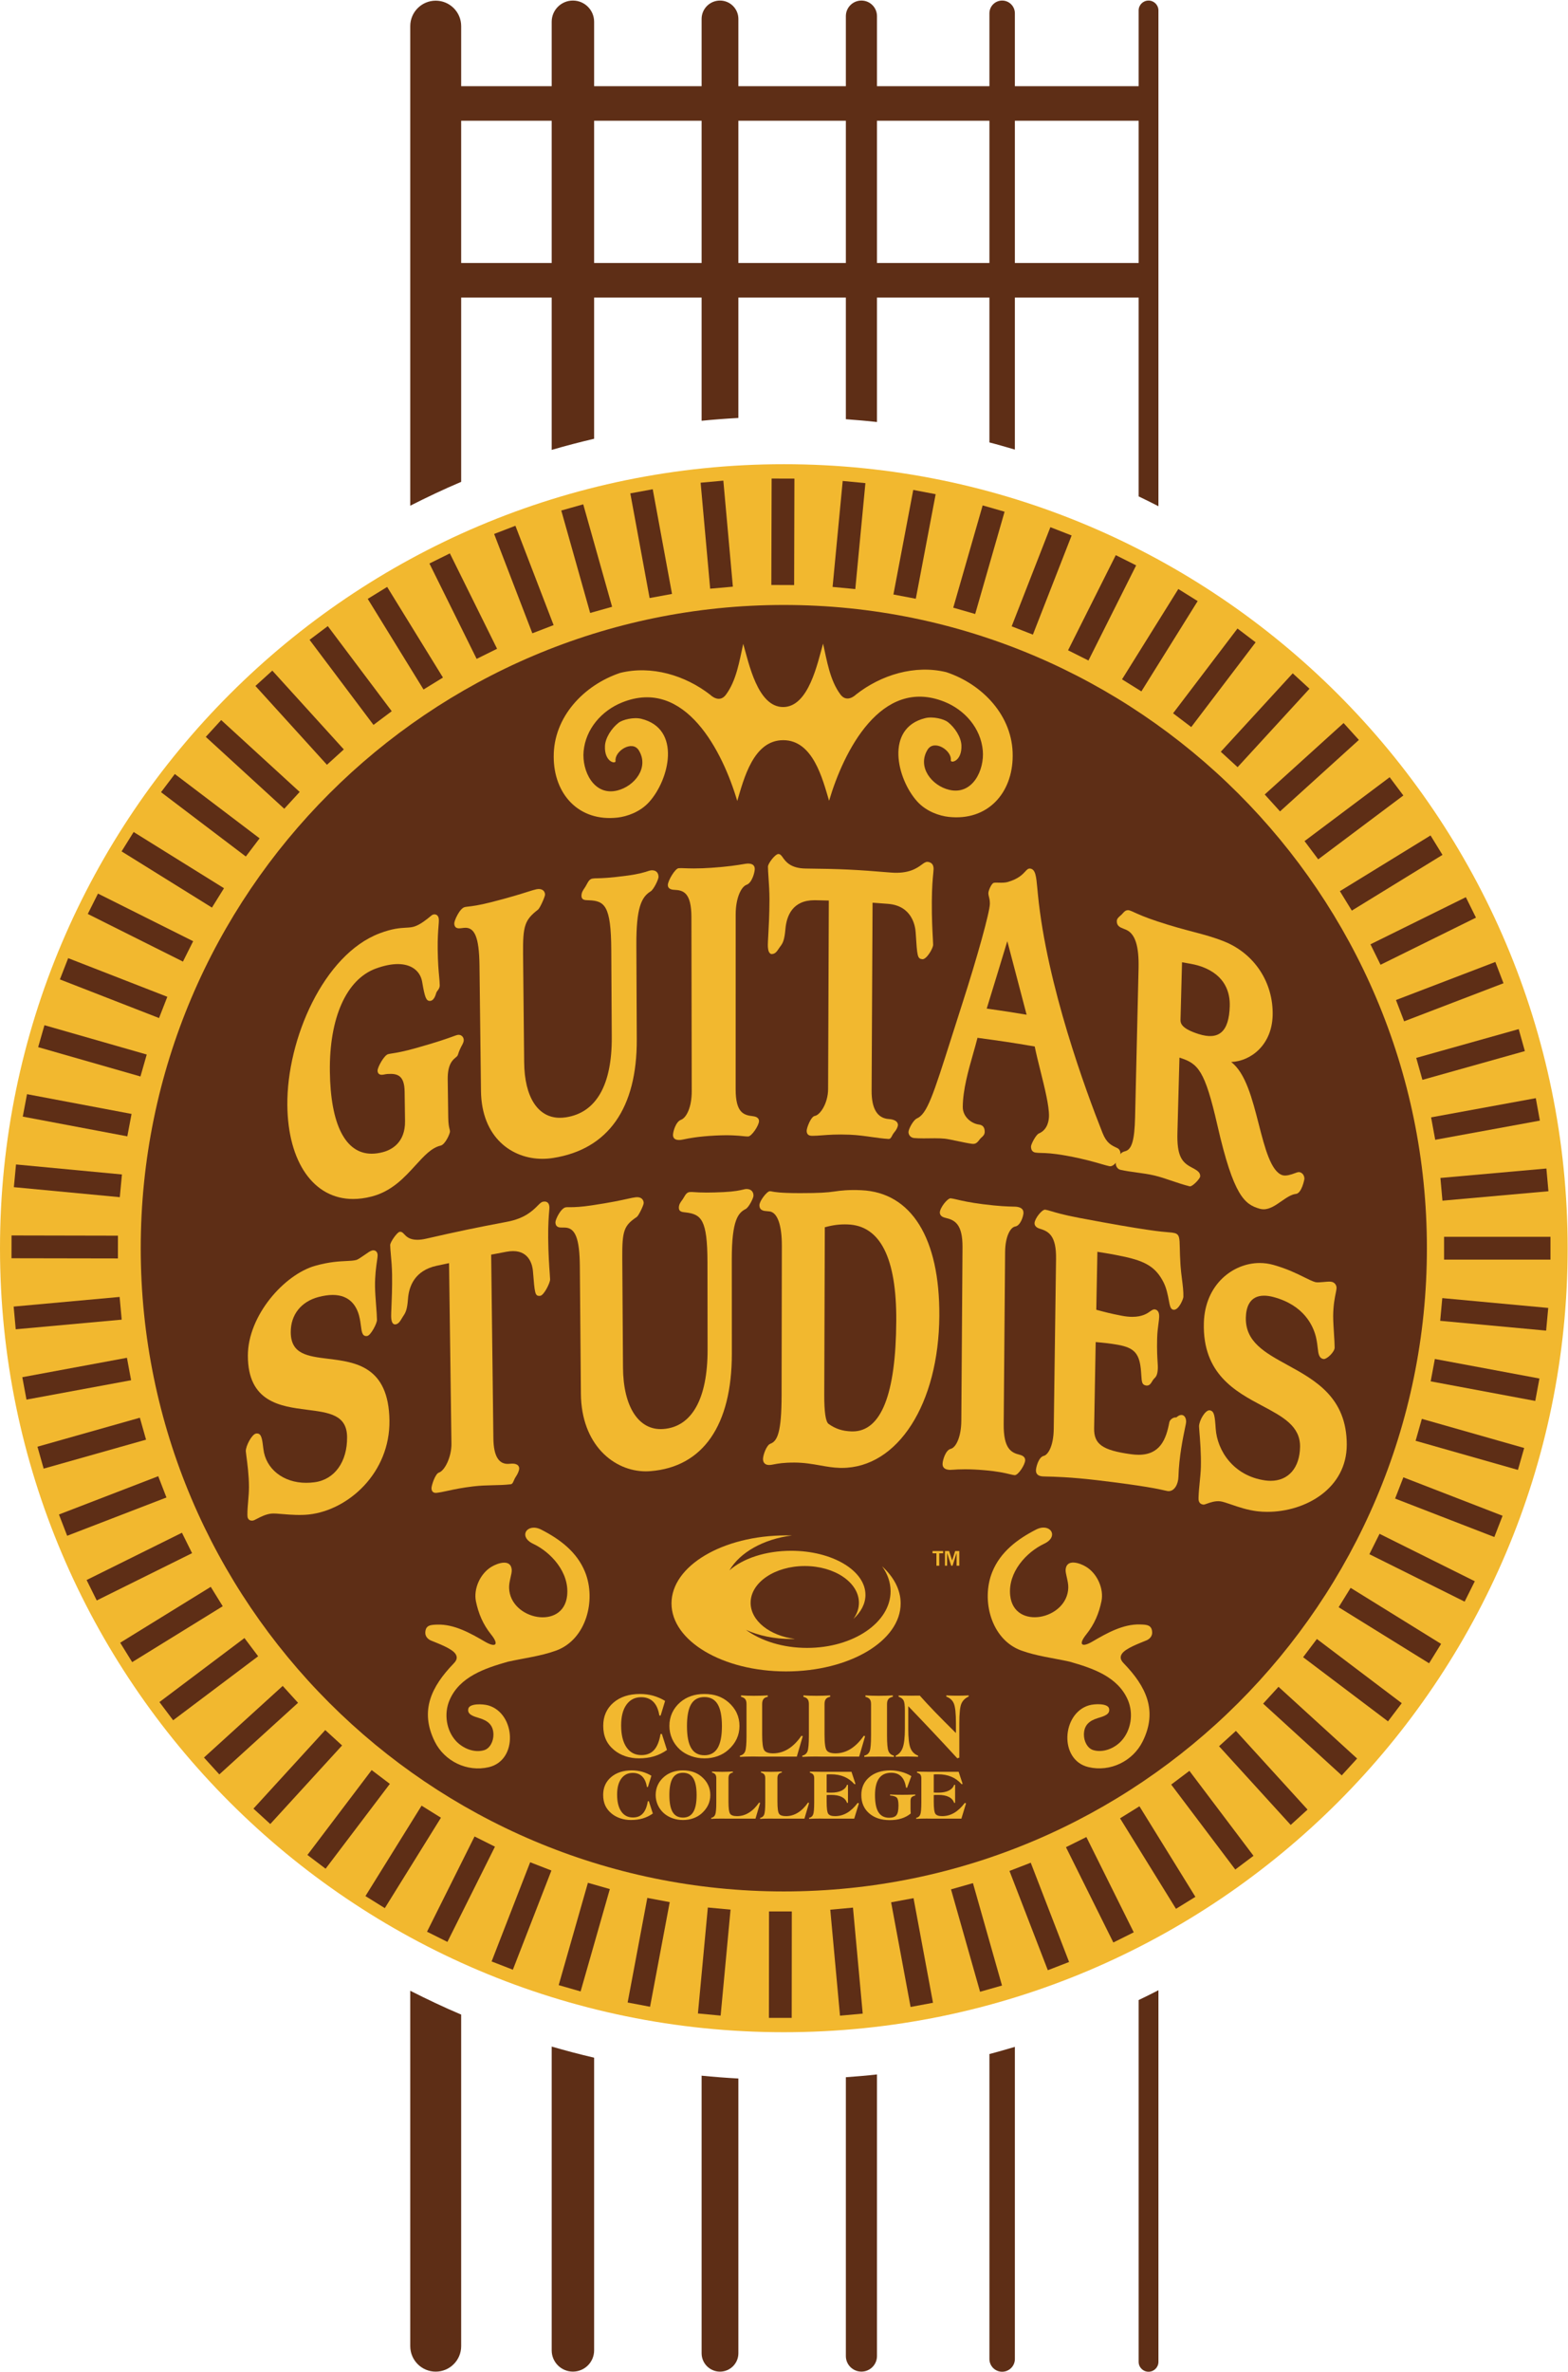 <?xml version="1.0" encoding="UTF-8" standalone="no"?>
<svg
   xmlns:dc="http://purl.org/dc/elements/1.1/"
   xmlns:cc="http://creativecommons.org/ns#"
   xmlns:rdf="http://www.w3.org/1999/02/22-rdf-syntax-ns#"
   xmlns:svg="http://www.w3.org/2000/svg"
   xmlns="http://www.w3.org/2000/svg"
   viewBox="0 0 233.8 353.56"
   height="353.56"
   width="233.8"
   xml:space="preserve"
   id="svg2"
   version="1.1"><defs
     id="defs6" /><g
     transform="matrix(1.333,0,0,-1.333,0,353.56)"
     id="g10"><g
       transform="scale(0.1)"
       id="g12"><path
         id="path14"
         style="fill:#f2b82f;fill-opacity:1;fill-rule:nonzero;stroke:none"
         d="M 876.773,2133.23 C 393.32,2133.23 0,1739.91 0,1256.47 0,773.012 393.32,379.68 876.773,379.68 c 483.477,0 876.777,393.332 876.777,876.79 0,483.44 -393.3,876.76 -876.777,876.76" /><path
         id="path16"
         style="fill:#5e2e16;fill-opacity:1;fill-rule:nonzero;stroke:none"
         d="m 876.773,1975.82 c -396.652,0 -719.355,-322.7 -719.355,-719.35 0,-396.669 322.703,-719.349 719.355,-719.349 396.647,0 719.337,322.68 719.337,719.349 0,396.65 -322.69,719.35 -719.337,719.35" /><path
         id="path18"
         style="fill:#5e2e16;fill-opacity:1;fill-rule:nonzero;stroke:none"
         d="m 1615.31,1243.7 h 119.02 v 25.512 h -119.02 z" /><path
         id="path20"
         style="fill:#5e2e16;fill-opacity:1;fill-rule:nonzero;stroke:none"
         d="m 1729.48,1164.3 -118.51,10.97 2.35,25.39 118.51,-10.98 -2.35,-25.38" /><path
         id="path22"
         style="fill:#5e2e16;fill-opacity:1;fill-rule:nonzero;stroke:none"
         d="m 1717.31,1085.67 -116.97,21.89 4.67,25.04 116.98,-21.85 -4.68,-25.08" /><path
         id="path24"
         style="fill:#5e2e16;fill-opacity:1;fill-rule:nonzero;stroke:none"
         d="m 1697.92,1008.53 -114.44,32.56 6.97,24.53 114.48,-32.59 -7.01,-24.5" /><path
         id="path26"
         style="fill:#5e2e16;fill-opacity:1;fill-rule:nonzero;stroke:none"
         d="m 1671.53,933.48 -110.99,43 9.24,23.76 110.97,-42.998 -9.22,-23.762" /><path
         id="path28"
         style="fill:#5e2e16;fill-opacity:1;fill-rule:nonzero;stroke:none"
         d="m 1638.31,861.211 -106.55,53.051 11.38,22.797 106.55,-53.039 -11.38,-22.809" /><path
         id="path30"
         style="fill:#5e2e16;fill-opacity:1;fill-rule:nonzero;stroke:none"
         d="m 1598.56,792.281 -101.18,62.68 13.41,21.668 101.2,-62.66 -13.43,-21.688" /><path
         id="path32"
         style="fill:#5e2e16;fill-opacity:1;fill-rule:nonzero;stroke:none"
         d="m 1552.6,727.34 -94.95,71.73 15.39,20.379 94.94,-71.789 -15.38,-20.32" /><path
         id="path34"
         style="fill:#5e2e16;fill-opacity:1;fill-rule:nonzero;stroke:none"
         d="m 1500.84,666.91 -87.92,80.231 17.19,18.828 87.93,-80.219 -17.2,-18.84" /><path
         id="path36"
         style="fill:#5e2e16;fill-opacity:1;fill-rule:nonzero;stroke:none"
         d="m 1443.75,611.5 -80.14,88.02 18.86,17.152 80.13,-88 -18.85,-17.172" /><path
         id="path38"
         style="fill:#5e2e16;fill-opacity:1;fill-rule:nonzero;stroke:none"
         d="m 1381.76,561.641 -71.67,95 20.36,15.339 71.69,-95 -20.38,-15.339" /><path
         id="path40"
         style="fill:#5e2e16;fill-opacity:1;fill-rule:nonzero;stroke:none"
         d="m 1315.44,517.691 -62.57,101.207 21.69,13.454 62.59,-101.262 -21.71,-13.399" /><path
         id="path42"
         style="fill:#5e2e16;fill-opacity:1;fill-rule:nonzero;stroke:none"
         d="m 1245.36,480.039 -52.99,106.57 22.84,11.36 52.98,-106.559 -22.83,-11.371" /><path
         id="path44"
         style="fill:#5e2e16;fill-opacity:1;fill-rule:nonzero;stroke:none"
         d="m 1172.08,449.031 -42.9,111.028 23.79,9.191 42.89,-111.008 -23.78,-9.211" /><path
         id="path46"
         style="fill:#5e2e16;fill-opacity:1;fill-rule:nonzero;stroke:none"
         d="m 1096.29,424.93 -32.5,114.519 24.54,6.973 32.49,-114.512 -24.53,-6.98" /><path
         id="path48"
         style="fill:#5e2e16;fill-opacity:1;fill-rule:nonzero;stroke:none"
         d="m 1018.56,407.941 -21.759,117.02 25.059,4.648 21.78,-117 -25.08,-4.668" /><path
         id="path50"
         style="fill:#5e2e16;fill-opacity:1;fill-rule:nonzero;stroke:none"
         d="m 939.613,398.18 -10.886,118.531 25.398,2.32 10.891,-118.531 -25.403,-2.32" /><path
         id="path52"
         style="fill:#5e2e16;fill-opacity:1;fill-rule:nonzero;stroke:none"
         d="m 885.59,395.711 -25.496,0.031 0.105,119.008 h 25.5 L 885.59,395.711" /><path
         id="path54"
         style="fill:#5e2e16;fill-opacity:1;fill-rule:nonzero;stroke:none"
         d="m 806.09,398.27 -25.399,2.402 11.09,118.488 25.391,-2.371 L 806.09,398.27" /><path
         id="path56"
         style="fill:#5e2e16;fill-opacity:1;fill-rule:nonzero;stroke:none"
         d="m 727.148,408.18 -25.074,4.73 21.996,116.981 25.067,-4.731 -21.989,-116.98" /><path
         id="path58"
         style="fill:#5e2e16;fill-opacity:1;fill-rule:nonzero;stroke:none"
         d="m 649.453,425.301 -24.515,7.051 32.691,114.437 24.519,-7.008 -32.695,-114.48" /><path
         id="path60"
         style="fill:#5e2e16;fill-opacity:1;fill-rule:nonzero;stroke:none"
         d="m 573.695,449.59 -23.785,9.25 43.117,110.922 23.774,-9.231 -43.106,-110.941" /><path
         id="path62"
         style="fill:#5e2e16;fill-opacity:1;fill-rule:nonzero;stroke:none"
         d="m 500.473,480.699 -22.817,11.383 53.184,106.52 22.812,-11.411 -53.179,-106.492" /><path
         id="path64"
         style="fill:#5e2e16;fill-opacity:1;fill-rule:nonzero;stroke:none"
         d="m 430.449,518.461 -21.672,13.48 62.801,101.11 21.652,-13.469 -62.781,-101.121" /><path
         id="path66"
         style="fill:#5e2e16;fill-opacity:1;fill-rule:nonzero;stroke:none"
         d="m 364.211,562.531 -20.332,15.391 71.851,94.91 20.348,-15.41 -71.867,-94.891" /><path
         id="path68"
         style="fill:#5e2e16;fill-opacity:1;fill-rule:nonzero;stroke:none"
         d="m 302.336,612.52 -18.828,17.21 80.305,87.872 18.828,-17.223 -80.305,-87.859" /><path
         id="path70"
         style="fill:#5e2e16;fill-opacity:1;fill-rule:nonzero;stroke:none"
         d="m 245.328,668 -17.164,18.859 88.07,80.102 L 333.383,748.07 245.328,668" /><path
         id="path72"
         style="fill:#5e2e16;fill-opacity:1;fill-rule:nonzero;stroke:none"
         d="m 193.676,728.551 -15.332,20.359 95.094,71.59 15.328,-20.379 -95.09,-71.57" /><path
         id="path74"
         style="fill:#5e2e16;fill-opacity:1;fill-rule:nonzero;stroke:none"
         d="m 147.852,793.559 -13.399,21.711 101.289,62.5 13.399,-21.688 -101.289,-62.523" /><path
         id="path76"
         style="fill:#5e2e16;fill-opacity:1;fill-rule:nonzero;stroke:none"
         d="M 108.207,862.539 96.879,885.391 203.516,938.27 214.84,915.422 108.207,862.539" /><path
         id="path78"
         style="fill:#5e2e16;fill-opacity:1;fill-rule:nonzero;stroke:none"
         d="m 75.129,934.871 -9.191,23.801 111.058,42.818 9.188,-23.799 -111.055,-42.82" /><path
         id="path80"
         style="fill:#5e2e16;fill-opacity:1;fill-rule:nonzero;stroke:none"
         d="m 48.84,1009.97 -6.941,24.52 114.543,32.4 6.934,-24.54 -114.535,-32.38" /><path
         id="path82"
         style="fill:#5e2e16;fill-opacity:1;fill-rule:nonzero;stroke:none"
         d="m 29.613,1087.16 -4.652,25.06 117.035,21.7 4.649,-25.1 -117.032,-21.66" /><path
         id="path84"
         style="fill:#5e2e16;fill-opacity:1;fill-rule:nonzero;stroke:none"
         d="m 17.59,1165.79 -2.316,25.4 118.528,10.78 2.32,-25.4 -118.531,-10.78" /><path
         id="path86"
         style="fill:#5e2e16;fill-opacity:1;fill-rule:nonzero;stroke:none"
         d="m 131.891,1245.02 -119.024,0.21 0.047,25.5 119.024,-0.24 -0.047,-25.47" /><path
         id="path88"
         style="fill:#5e2e16;fill-opacity:1;fill-rule:nonzero;stroke:none"
         d="m 134.004,1313.53 -118.492,11.2 2.402,25.39 118.492,-11.19 -2.402,-25.4" /><path
         id="path90"
         style="fill:#5e2e16;fill-opacity:1;fill-rule:nonzero;stroke:none"
         d="m 142.426,1381.56 -116.953,22.08 4.746,25.08 116.945,-22.1 -4.738,-25.06" /><path
         id="path92"
         style="fill:#5e2e16;fill-opacity:1;fill-rule:nonzero;stroke:none"
         d="m 157.113,1448.52 -114.422,32.79 7.027,24.54 114.418,-32.8 -7.024,-24.53" /><path
         id="path94"
         style="fill:#5e2e16;fill-opacity:1;fill-rule:nonzero;stroke:none"
         d="m 177.895,1513.86 -110.903,43.21 9.27,23.76 110.902,-43.21 -9.269,-23.76" /><path
         id="path96"
         style="fill:#5e2e16;fill-opacity:1;fill-rule:nonzero;stroke:none"
         d="m 204.641,1576.99 -106.454,53.27 11.418,22.79 106.45,-53.27 -11.414,-22.79" /><path
         id="path98"
         style="fill:#5e2e16;fill-opacity:1;fill-rule:nonzero;stroke:none"
         d="m 237.078,1637.38 -101.066,62.86 13.476,21.67 101.059,-62.87 -13.469,-21.66" /><path
         id="path100"
         style="fill:#5e2e16;fill-opacity:1;fill-rule:nonzero;stroke:none"
         d="m 274.973,1694.51 -94.84,71.94 15.41,20.32 94.832,-71.94 -15.402,-20.32" /><path
         id="path102"
         style="fill:#5e2e16;fill-opacity:1;fill-rule:nonzero;stroke:none"
         d="m 317.969,1747.91 -87.781,80.38 17.218,18.81 87.793,-80.38 -17.23,-18.81" /><path
         id="path104"
         style="fill:#5e2e16;fill-opacity:1;fill-rule:nonzero;stroke:none"
         d="m 365.703,1797.1 -79.984,88.15 18.89,17.15 79.993,-88.14 -18.899,-17.16" /><path
         id="path106"
         style="fill:#5e2e16;fill-opacity:1;fill-rule:nonzero;stroke:none"
         d="m 417.777,1841.69 -71.507,95.14 20.402,15.33 71.508,-95.16 -20.403,-15.31" /><path
         id="path108"
         style="fill:#5e2e16;fill-opacity:1;fill-rule:nonzero;stroke:none"
         d="m 473.754,1881.28 -62.414,101.35 21.723,13.36 62.417,-101.35 -21.726,-13.36" /><path
         id="path110"
         style="fill:#5e2e16;fill-opacity:1;fill-rule:nonzero;stroke:none"
         d="m 533.164,1915.52 -52.812,106.66 22.855,11.32 52.813,-106.67 -22.856,-11.31" /><path
         id="path112"
         style="fill:#5e2e16;fill-opacity:1;fill-rule:nonzero;stroke:none"
         d="m 595.469,1944.13 -42.735,111.1 23.793,9.15 42.731,-111.09 -23.789,-9.16" /><path
         id="path114"
         style="fill:#5e2e16;fill-opacity:1;fill-rule:nonzero;stroke:none"
         d="m 660.137,1966.88 -32.301,114.56 24.562,6.92 32.29,-114.58 -24.551,-6.9" /><path
         id="path116"
         style="fill:#5e2e16;fill-opacity:1;fill-rule:nonzero;stroke:none"
         d="m 726.637,1983.55 -21.582,117.06 25.078,4.62 21.57,-117.06 -25.066,-4.62" /><path
         id="path118"
         style="fill:#5e2e16;fill-opacity:1;fill-rule:nonzero;stroke:none"
         d="m 794.379,1994.01 -10.672,118.53 25.41,2.31 10.664,-118.57 -25.402,-2.27" /><path
         id="path120"
         style="fill:#5e2e16;fill-opacity:1;fill-rule:nonzero;stroke:none"
         d="m 888.305,1998.08 -25.512,0.1 0.336,119.02 25.488,-0.07 -0.312,-119.05" /><path
         id="path122"
         style="fill:#5e2e16;fill-opacity:1;fill-rule:nonzero;stroke:none"
         d="m 956.715,1993.59 -25.402,2.4 11.32,118.51 25.39,-2.43 -11.308,-118.48" /><path
         id="path124"
         style="fill:#5e2e16;fill-opacity:1;fill-rule:nonzero;stroke:none"
         d="m 1024.41,1982.77 -25.051,4.75 22.181,116.93 25.07,-4.75 -22.2,-116.93" /><path
         id="path126"
         style="fill:#5e2e16;fill-opacity:1;fill-rule:nonzero;stroke:none"
         d="m 1090.83,1965.73 -24.53,7.05 32.89,114.38 24.52,-7.04 -32.88,-114.39" /><path
         id="path128"
         style="fill:#5e2e16;fill-opacity:1;fill-rule:nonzero;stroke:none"
         d="m 1155.38,1942.65 -23.75,9.28 43.3,110.87 23.77,-9.28 -43.32,-110.87" /><path
         id="path130"
         style="fill:#5e2e16;fill-opacity:1;fill-rule:nonzero;stroke:none"
         d="m 1217.53,1913.7 -22.81,11.43 53.37,106.39 22.79,-11.42 -53.35,-106.4" /><path
         id="path132"
         style="fill:#5e2e16;fill-opacity:1;fill-rule:nonzero;stroke:none"
         d="m 1276.74,1879.16 -21.66,13.48 62.97,101.02 21.65,-13.5 -62.96,-101" /><path
         id="path134"
         style="fill:#5e2e16;fill-opacity:1;fill-rule:nonzero;stroke:none"
         d="m 1332.5,1839.27 -20.31,15.41 72.03,94.78 20.3,-15.42 -72.02,-94.77" /><path
         id="path136"
         style="fill:#5e2e16;fill-opacity:1;fill-rule:nonzero;stroke:none"
         d="m 1384.35,1794.42 -18.81,17.24 80.47,87.71 18.78,-17.24 -80.44,-87.71" /><path
         id="path138"
         style="fill:#5e2e16;fill-opacity:1;fill-rule:nonzero;stroke:none"
         d="m 1431.82,1744.97 -17.12,18.91 88.22,79.9 17.1,-18.89 -88.2,-79.92" /><path
         id="path140"
         style="fill:#5e2e16;fill-opacity:1;fill-rule:nonzero;stroke:none"
         d="m 1474.53,1691.34 -15.29,20.41 95.21,71.43 15.31,-20.41 -95.23,-71.43" /><path
         id="path142"
         style="fill:#5e2e16;fill-opacity:1;fill-rule:nonzero;stroke:none"
         d="m 1512.12,1634.01 -13.35,21.74 101.41,62.32 13.34,-21.75 -101.4,-62.31" /><path
         id="path144"
         style="fill:#5e2e16;fill-opacity:1;fill-rule:nonzero;stroke:none"
         d="m 1544.25,1573.45 -11.28,22.87 106.71,52.7 11.31,-22.88 -106.74,-52.69" /><path
         id="path146"
         style="fill:#5e2e16;fill-opacity:1;fill-rule:nonzero;stroke:none"
         d="m 1570.65,1510.19 -9.14,23.82 111.16,42.58 9.11,-23.8 -111.13,-42.6" /><path
         id="path148"
         style="fill:#5e2e16;fill-opacity:1;fill-rule:nonzero;stroke:none"
         d="m 1591.09,1444.75 -6.92,24.55 114.62,32.18 6.9,-24.57 -114.6,-32.16" /><path
         id="path150"
         style="fill:#5e2e16;fill-opacity:1;fill-rule:nonzero;stroke:none"
         d="m 1605.41,1377.7 -4.6,25.1 117.1,21.46 4.57,-25.11 -117.07,-21.45" /><path
         id="path152"
         style="fill:#5e2e16;fill-opacity:1;fill-rule:nonzero;stroke:none"
         d="m 1613.49,1309.62 -2.27,25.41 118.55,10.56 2.28,-25.41 -118.56,-10.56" /><path
         id="path154"
         style="fill:#f2b82f;fill-opacity:1;fill-rule:nonzero;stroke:none"
         d="m 1132.78,1807.11 c 0.34,44.59 -33.76,80.12 -74.28,93.56 -35.22,8.57 -73.074,-3.04 -101.055,-25.08 0,0 -9.851,-9.95 -17.332,0.09 -11.836,15.91 -15.109,37.64 -19.425,56.89 -6.18,-21.38 -15.985,-70.84 -44.657,-70.9 -28.644,-0.06 -38.488,49.37 -44.668,70.69 -4.312,-19.28 -7.562,-41.02 -19.406,-56.96 -7.488,-10.08 -17.309,-0.19 -17.309,-0.19 -28.031,21.93 -65.914,33.34 -101.043,24.61 -40.48,-13.63 -74.558,-49.22 -74.23,-93.83 0.039,-41.62 28.008,-72.95 71.586,-67.92 10.098,1.17 24.816,5.97 35.094,17.32 22.793,25.15 36.347,82.12 -8.742,93.12 -8.735,2.13 -21.028,-1 -25.461,-4.49 -7.922,-6.25 -14.786,-16.9 -15.157,-26 -0.781,-18.09 12.368,-20.55 11.86,-16.59 -1.371,10.68 18.578,23.82 25.992,11.82 11.836,-19.18 -4.637,-40.18 -24.137,-44.94 -26.269,-6.4 -39.625,22.11 -37.605,43.85 2.336,25.01 20.144,45.39 42.957,54.61 70.894,28.65 112.816,-55.56 128.902,-110.14 7.422,24.87 18.031,67.9 51.367,67.98 33.321,0.06 43.965,-42.97 51.367,-67.78 16.075,54.62 57.899,139.12 128.942,110.76 22.84,-9.12 40.66,-29.46 42.99,-54.45 2,-21.78 -11.31,-50.36 -37.65,-44.05 -19.53,4.69 -35.95,25.64 -24.13,44.85 7.43,12.04 27.4,-1 26,-11.72 -0.48,-3.94 12.64,-1.43 11.88,16.67 -0.41,9.1 -7.25,19.77 -15.16,25.97 -4.44,3.45 -16.77,6.56 -25.48,4.37 -45.02,-11.21 -31.64,-68.04 -8.74,-93.24 10.27,-11.32 24.98,-16.05 35.09,-17.17 43.66,-4.84 71.59,26.64 71.64,68.29" /><path
         id="path156"
         style="fill:#f2b82f;fill-opacity:1;fill-rule:evenodd;stroke:none"
         d="m 1196.4,794.109 c 25.46,-7.257 54.14,-16.679 65.31,-43.109 6.37,-15.078 3.52,-33.82 -7.49,-45.668 -7.77,-8.371 -20.48,-13.41 -31.34,-10.133 -6.52,1.949 -10.5,9.903 -10.42,17.449 0.13,10.622 6.15,15.493 15.81,18.422 6.84,2.039 13.81,4.129 12.31,10.61 -1.39,5.968 -16.22,5.41 -22.46,3.562 -30.47,-8.933 -33.77,-61.242 -0.56,-69.082 24.25,-5.762 49.65,6.559 60.64,28.789 17.08,34.551 3.6,61.582 -21.09,87.153 -2.56,2.668 -5.19,6.168 -2.22,10.699 4.26,6.5 20.78,12.179 27.57,15.109 3.31,1.399 6.44,4.488 6.33,8.84 -0.25,8.648 -6.36,8.719 -13.55,8.949 -18.95,0.563 -37.15,-9.687 -53.16,-19.058 -12.33,-7.219 -16.16,-3.481 -7.01,7.898 9.19,11.441 14.22,23.652 17.01,37.16 2.84,13.723 -4.58,31.012 -17.5,38.68 -7.06,4.211 -21.4,8.93 -22.57,-3.109 -0.45,-4.79 3.16,-13.071 2.95,-20.571 -1.05,-35.668 -60.75,-47.84 -64.96,-8.699 -2.84,26.359 18.54,48.789 37.92,57.93 17.38,8.199 6.64,23.922 -9.02,15.871 -20.66,-10.602 -39.89,-24.832 -49.01,-47.512 -12.65,-31.43 -1.26,-75.398 32.33,-87.687 17.14,-6.282 36.16,-8.5 54.18,-12.493 v 0" /><path
         id="path158"
         style="fill:#f2b82f;fill-opacity:1;fill-rule:evenodd;stroke:none"
         d="m 568.023,794.012 c -25.48,-7.282 -54.097,-16.703 -65.257,-43.153 -6.371,-15.039 -3.563,-33.8 7.425,-45.64 7.789,-8.328 20.477,-13.387 31.364,-10.11 6.48,1.95 10.48,9.903 10.394,17.473 -0.148,10.617 -6.129,15.488 -15.801,18.387 -6.808,2.062 -13.793,4.09 -12.281,10.57 1.406,6 16.215,5.41 22.434,3.602 30.476,-8.942 33.66,-61.161 0.512,-69.032 -24.192,-5.738 -49.59,6.493 -60.547,28.711 -17.055,34.571 -3.524,61.571 21.093,87.129 2.551,2.653 5.196,6.153 2.207,10.723 -4.253,6.457 -20.718,12.16 -27.523,15.058 -3.289,1.399 -6.438,4.489 -6.316,8.829 0.257,8.671 6.32,8.722 13.531,8.972 18.906,0.578 37.121,-9.672 53.086,-19.019 12.324,-7.192 16.176,-3.473 7.043,7.898 -9.188,11.43 -14.242,23.649 -17.016,37.149 -2.828,13.722 4.582,31.031 17.492,38.691 7.035,4.199 21.371,8.961 22.532,-3.102 0.48,-4.796 -3.141,-13.019 -2.938,-20.546 1.047,-35.653 60.723,-47.801 64.918,-8.672 2.82,26.359 -18.539,48.769 -37.898,57.922 -17.395,8.199 -6.672,23.898 8.996,15.859 20.664,-10.59 39.894,-24.801 49.004,-47.461 12.632,-31.41 1.304,-75.398 -32.289,-87.719 -17.133,-6.269 -36.157,-8.511 -54.165,-12.519 v 0" /><path
         id="path160"
         style="fill:#f2b82f;fill-opacity:1;fill-rule:nonzero;stroke:none"
         d="m 986.684,900.73 c 6.074,-8.429 9.511,-17.871 9.511,-27.89 0,-35.008 -41.816,-63.371 -93.425,-63.371 -26.989,0 -51.282,7.773 -68.34,20.179 13.992,-6.386 31.531,-10.199 50.574,-10.199 1.445,0 2.891,0.02 4.328,0.071 -28.262,3.472 -49.699,20.269 -49.699,40.421 0,22.707 27.137,41.098 60.586,41.098 33.449,0 60.566,-18.391 60.566,-41.098 0,-6.492 -2.226,-12.621 -6.18,-18.082 8.497,7.731 13.477,16.973 13.477,26.911 0,27.25 -37.187,49.32 -83.078,49.32 -28.797,0 -54.176,-8.692 -69.074,-21.891 11.699,20.031 38.023,35.043 70.043,39 -2.207,0.051 -4.446,0.082 -6.66,0.082 -70.801,0 -128.18,-34.062 -128.18,-76.039 0,-42.023 57.379,-76.062 128.18,-76.062 70.761,0 128.147,34.039 128.147,76.062 0,15.289 -7.651,29.559 -20.776,41.488" /><path
         id="path162"
         style="fill:#f2b82f;fill-opacity:1;fill-rule:nonzero;stroke:none"
         d="m 746.047,695.332 c -4.442,-3.152 -9.234,-5.5 -14.375,-7.062 -5.145,-1.54 -10.809,-2.321 -16.961,-2.321 -5.356,0 -10.398,0.793 -15.145,2.371 -4.73,1.602 -8.914,3.899 -12.546,6.879 -4.161,3.43 -7.254,7.36 -9.243,11.781 -2.007,4.442 -3.011,9.571 -3.011,15.399 0,10.652 3.789,19.211 11.312,25.793 7.539,6.508 17.477,9.777 29.805,9.777 5.109,0 10,-0.64 14.68,-1.918 4.675,-1.312 9.132,-3.242 13.406,-5.82 l -5.02,-16.481 -1.437,0.211 c -1.043,6.719 -3.274,11.758 -6.688,15.219 -3.422,3.442 -7.953,5.172 -13.601,5.172 -6.981,0 -12.457,-2.781 -16.457,-8.301 -3.989,-5.539 -5.977,-13.269 -5.977,-23.109 0,-10.563 1.984,-18.731 5.965,-24.57 3.965,-5.832 9.543,-8.75 16.723,-8.75 5.992,0 10.722,1.91 14.183,5.73 3.457,3.816 5.852,9.77 7.188,17.867 l 1.472,0.082 5.727,-17.949" /><path
         id="path164"
         style="fill:#f2b82f;fill-opacity:1;fill-rule:nonzero;stroke:none"
         d="m 787.945,689.41 c 6.598,0 11.52,2.692 14.754,8.039 3.207,5.371 4.828,13.563 4.828,24.571 0,11.039 -1.621,19.199 -4.808,24.511 -3.207,5.328 -8.129,7.961 -14.774,7.961 -6.695,0 -11.629,-2.621 -14.785,-7.883 -3.156,-5.23 -4.73,-13.449 -4.73,-24.589 0,-11.129 1.582,-19.379 4.761,-24.649 3.172,-5.312 8.094,-7.961 14.754,-7.961 z m -39.156,32.789 c 0,5.281 1.024,10.16 3.07,14.633 2.036,4.449 5.059,8.43 9.063,11.887 3.543,3.031 7.586,5.351 12.129,6.91 4.562,1.582 9.465,2.32 14.769,2.32 5.582,0 10.602,-0.738 15.047,-2.289 4.438,-1.57 8.457,-3.91 12.043,-7.031 4.082,-3.578 7.153,-7.57 9.192,-12 2.05,-4.449 3.07,-9.25 3.07,-14.43 0,-5.179 -1.055,-9.969 -3.117,-14.449 -2.075,-4.449 -5.203,-8.539 -9.352,-12.25 -3.414,-3.102 -7.414,-5.441 -11.988,-7.09 -4.578,-1.648 -9.485,-2.461 -14.68,-2.461 -5.324,0 -10.324,0.86 -15.031,2.551 -4.723,1.699 -8.859,4.07 -12.406,7.23 -3.766,3.418 -6.703,7.399 -8.739,11.981 -2.046,4.57 -3.07,9.398 -3.07,14.488" /><path
         id="path166"
         style="fill:#f2b82f;fill-opacity:1;fill-rule:nonzero;stroke:none"
         d="M 827.652,687.602 V 689 c 2.856,0.602 4.825,2.191 5.856,4.781 1.019,2.528 1.543,8.481 1.543,17.778 v 35.05 c 0,2.403 -0.465,4.231 -1.395,5.5 -0.922,1.211 -2.508,2.141 -4.738,2.692 v 1.551 c 2.277,-0.172 4.605,-0.25 7,-0.321 2.406,-0.07 4.887,-0.121 7.449,-0.121 2.711,0 5.328,0.051 7.867,0.121 2.532,0.071 5.059,0.149 7.61,0.321 v -1.551 c -2.235,-0.379 -3.84,-1.242 -4.824,-2.559 -0.997,-1.281 -1.481,-3.152 -1.481,-5.633 v -34.027 c 0,-9.551 0.805,-15.434 2.41,-17.691 1.598,-2.231 4.891,-3.34 9.856,-3.34 5.992,0 11.644,1.66 16.949,4.929 5.32,3.321 10.215,8.219 14.707,14.75 l 1.484,-0.531 -6.64,-22.801 h -41.571 c -0.73,0 -1.879,0.024 -3.433,0.051 -1.559,0.063 -2.715,0.071 -3.492,0.071 -2.735,0 -5.352,-0.051 -7.844,-0.122 -2.504,-0.046 -4.945,-0.156 -7.313,-0.296" /><path
         id="path168"
         style="fill:#f2b82f;fill-opacity:1;fill-rule:nonzero;stroke:none"
         d="M 897.445,687.602 V 689 c 2.832,0.602 4.778,2.191 5.813,4.781 1.023,2.528 1.551,8.481 1.551,17.778 v 35.05 c 0,2.403 -0.438,4.231 -1.395,5.5 -0.918,1.211 -2.512,2.141 -4.738,2.692 v 1.551 c 2.285,-0.172 4.609,-0.25 7.004,-0.321 2.402,-0.07 4.89,-0.121 7.461,-0.121 2.675,0 5.312,0.051 7.839,0.121 2.551,0.071 5.071,0.149 7.629,0.321 v -1.551 c -2.238,-0.379 -3.828,-1.242 -4.836,-2.559 -0.984,-1.281 -1.464,-3.152 -1.464,-5.633 v -34.027 c 0,-9.551 0.793,-15.434 2.402,-17.691 1.602,-2.231 4.894,-3.34 9.863,-3.34 5.989,0 11.653,1.66 16.953,4.929 5.293,3.321 10.188,8.219 14.719,14.75 l 1.453,-0.531 -6.648,-22.801 h -41.555 c -0.711,0 -1.875,0.024 -3.426,0.051 -1.554,0.063 -2.726,0.071 -3.488,0.071 -2.754,0 -5.359,-0.051 -7.852,-0.122 -2.507,-0.046 -4.929,-0.156 -7.285,-0.296" /><path
         id="path170"
         style="fill:#f2b82f;fill-opacity:1;fill-rule:nonzero;stroke:none"
         d="m 992.203,711.648 c 0,-9.058 0.516,-14.918 1.602,-17.566 1.062,-2.672 3.113,-4.34 6.113,-5.082 v -1.398 c -2.277,0.109 -4.688,0.179 -7.188,0.23 -2.48,0.039 -5.773,0.066 -9.933,0.066 -3.895,0 -7.012,-0.027 -9.356,-0.066 -2.304,-0.051 -4.531,-0.121 -6.668,-0.23 V 689 c 2.938,0.66 4.93,2.25 5.985,4.82 1.047,2.539 1.582,8.469 1.582,17.828 v 34.981 c 0,2.41 -0.477,4.211 -1.434,5.48 -0.976,1.223 -2.59,2.141 -4.855,2.692 v 1.551 c 2.344,-0.172 4.785,-0.25 7.238,-0.321 2.449,-0.07 4.969,-0.121 7.508,-0.121 2.715,0 5.371,0.051 7.98,0.121 2.637,0.071 5.254,0.149 7.899,0.321 v -1.551 c -2.324,-0.449 -3.985,-1.352 -5,-2.61 -0.977,-1.3 -1.473,-3.14 -1.473,-5.562 v -34.981" /><path
         id="path172"
         style="fill:#f2b82f;fill-opacity:1;fill-rule:nonzero;stroke:none"
         d="m 1015.98,718.98 c 0,-10.121 0.76,-17.269 2.4,-21.46 1.64,-4.141 4.5,-6.989 8.57,-8.489 v -1.32 c -2.51,0.07 -4.81,0.16 -6.85,0.211 -2,0.047 -3.8,0.09 -5.38,0.09 -1.93,0 -3.96,-0.043 -6.11,-0.09 -2.15,-0.051 -4.38,-0.141 -6.69,-0.211 l -0.05,1.238 c 3.71,1.582 6.37,4.653 7.96,9.09 1.56,4.473 2.34,11.473 2.34,20.941 v 20.711 c 0,5.5 -0.5,9.219 -1.48,11.079 -1.05,1.878 -2.85,3.261 -5.54,4.152 v 1.277 c 3.46,-0.058 6.21,-0.097 8.19,-0.109 2.05,-0.059 3.88,-0.059 5.55,-0.059 1.11,0 2.78,0 4.97,0.059 2.23,0.012 3.89,0.039 4.99,0.039 5.05,-5.688 10.71,-11.731 16.95,-18.238 6.23,-6.45 14.08,-14.34 23.5,-23.629 v 10.808 c 0,11.102 -0.79,18.52 -2.35,22.211 -1.54,3.668 -4.38,6.239 -8.45,7.758 v 1.313 c 2.41,-0.153 4.62,-0.211 6.64,-0.25 2.02,-0.051 3.8,-0.071 5.39,-0.071 1.96,0 4.01,0.02 6.18,0.071 2.16,0.039 4.43,0.097 6.84,0.25 v -1.231 c -3.94,-1.84 -6.69,-4.531 -8.16,-7.98 -1.54,-3.512 -2.32,-10.832 -2.32,-22.071 v -38.34 l -2.25,-0.73 c -9.35,10.191 -18.61,20.141 -27.74,29.832 -9.13,9.699 -18.18,19.18 -27.1,28.477 V 718.98" /><path
         id="path174"
         style="fill:#f2b82f;fill-opacity:1;fill-rule:nonzero;stroke:none"
         d="m 730.234,624.262 c -3.449,-2.461 -7.191,-4.262 -11.207,-5.481 -4.004,-1.172 -8.414,-1.769 -13.207,-1.769 -4.172,0 -8.105,0.609 -11.797,1.828 -3.707,1.242 -6.972,3 -9.793,5.281 -3.257,2.68 -5.644,5.699 -7.21,9.078 -1.555,3.442 -2.336,7.403 -2.336,11.891 0,8.18 2.937,14.781 8.816,19.84 5.875,5.019 13.609,7.582 23.23,7.582 3.989,0 7.805,-0.532 11.45,-1.5 3.633,-1.012 7.117,-2.492 10.441,-4.492 l -3.914,-12.7 -1.109,0.149 c -0.817,5.172 -2.547,9.062 -5.231,11.73 -2.668,2.672 -6.195,3.981 -10.594,3.981 -5.445,0 -9.714,-2.141 -12.832,-6.418 -3.105,-4.27 -4.652,-10.18 -4.652,-17.782 0,-8.128 1.543,-14.429 4.637,-18.898 3.101,-4.512 7.445,-6.73 13.058,-6.73 4.653,0 8.348,1.437 11.043,4.41 2.707,2.91 4.571,7.508 5.614,13.758 l 1.14,0.05 4.453,-13.808" /><path
         id="path176"
         style="fill:#f2b82f;fill-opacity:1;fill-rule:nonzero;stroke:none"
         d="m 763.941,619.711 c 5.161,0 8.993,2.039 11.504,6.16 2.516,4.149 3.77,10.461 3.77,18.938 0,8.48 -1.235,14.781 -3.742,18.89 -2.512,4.082 -6.348,6.141 -11.532,6.141 -5.214,0 -9.054,-2.031 -11.519,-6.09 -2.465,-4.039 -3.676,-10.352 -3.676,-18.941 0,-8.598 1.234,-14.95 3.711,-19.02 2.461,-4.059 6.293,-6.078 11.484,-6.078 z m -30.507,25.211 c 0,4.098 0.796,7.859 2.386,11.289 1.586,3.43 3.95,6.48 7.063,9.168 2.754,2.351 5.906,4.101 9.453,5.32 3.543,1.211 7.387,1.813 11.531,1.813 4.352,0 8.258,-0.602 11.707,-1.813 3.481,-1.187 6.598,-2.969 9.399,-5.398 3.168,-2.742 5.574,-5.832 7.16,-9.262 1.601,-3.379 2.398,-7.09 2.398,-11.117 0,-3.953 -0.797,-7.66 -2.422,-11.102 -1.625,-3.429 -4.058,-6.578 -7.296,-9.468 -2.665,-2.352 -5.786,-4.18 -9.344,-5.43 -3.578,-1.262 -7.399,-1.91 -11.449,-1.91 -4.149,0 -8.04,0.648 -11.715,1.949 -3.684,1.309 -6.907,3.18 -9.664,5.578 -2.953,2.633 -5.235,5.723 -6.821,9.231 -1.59,3.55 -2.386,7.25 -2.386,11.152" /><path
         id="path178"
         style="fill:#f2b82f;fill-opacity:1;fill-rule:nonzero;stroke:none"
         d="m 795.484,618.281 v 1.078 c 2.215,0.493 3.727,1.7 4.536,3.692 0.82,1.969 1.214,6.508 1.214,13.691 v 27.008 c 0,1.84 -0.355,3.23 -1.082,4.199 -0.734,0.981 -1.964,1.66 -3.687,2.141 v 1.121 c 1.762,-0.102 3.578,-0.16 5.449,-0.211 1.875,-0.07 3.805,-0.109 5.805,-0.109 2.117,0 4.156,0.039 6.136,0.109 1.961,0.051 3.95,0.109 5.918,0.211 v -1.121 c -1.726,-0.32 -2.98,-1 -3.753,-1.988 -0.778,-0.981 -1.157,-2.442 -1.157,-4.352 v -26.219 c 0,-7.34 0.621,-11.89 1.875,-13.609 1.254,-1.731 3.821,-2.59 7.7,-2.59 4.664,0 9.07,1.258 13.203,3.809 4.14,2.519 7.972,6.308 11.457,11.379 l 1.16,-0.45 -5.176,-17.519 h -32.391 c -0.566,0 -1.48,0 -2.679,0.019 -1.223,0.02 -2.125,0.02 -2.739,0.02 -2.128,0 -4.164,0 -6.105,-0.039 -1.957,-0.082 -3.844,-0.153 -5.684,-0.27" /><path
         id="path180"
         style="fill:#f2b82f;fill-opacity:1;fill-rule:nonzero;stroke:none"
         d="m 850.238,618.281 v 1.078 c 2.211,0.493 3.742,1.7 4.547,3.692 0.789,1.969 1.207,6.508 1.207,13.691 v 27.008 c 0,1.84 -0.363,3.23 -1.109,4.199 -0.699,0.981 -1.93,1.66 -3.672,2.141 v 1.121 c 1.769,-0.102 3.59,-0.16 5.445,-0.211 1.875,-0.07 3.809,-0.109 5.824,-0.109 2.098,0 4.145,0.039 6.125,0.109 1.985,0.051 3.938,0.109 5.922,0.211 v -1.121 c -1.718,-0.32 -2.984,-1 -3.75,-1.988 -0.793,-0.981 -1.152,-2.442 -1.152,-4.352 v -26.219 c 0,-7.34 0.613,-11.89 1.859,-13.609 1.246,-1.731 3.825,-2.59 7.711,-2.59 4.649,0 9.051,1.258 13.203,3.809 4.141,2.519 7.957,6.308 11.465,11.379 l 1.153,-0.45 -5.196,-17.519 h -32.379 c -0.582,0 -1.464,0 -2.675,0.019 -1.215,0.02 -2.125,0.02 -2.731,0.02 -2.129,0 -4.152,0 -6.129,-0.039 -1.953,-0.082 -3.82,-0.153 -5.668,-0.27" /><path
         id="path182"
         style="fill:#f2b82f;fill-opacity:1;fill-rule:nonzero;stroke:none"
         d="m 904.996,618.309 v 1.07 c 2.207,0.473 3.731,1.703 4.539,3.703 0.82,1.969 1.211,6.527 1.211,13.707 v 26.82 c 0,1.84 -0.34,3.243 -1.094,4.223 -0.742,0.957 -1.941,1.648 -3.672,2.117 v 1.153 c 0.098,0 0.254,0 0.469,0 5.606,-0.102 9.785,-0.172 12.551,-0.172 h 33.457 l 4.492,-13.571 -1.164,-0.308 c -3.359,3.738 -7.168,6.558 -11.465,8.347 -4.316,1.813 -9.297,2.743 -14.98,2.743 -1.309,0 -2.305,0 -2.918,-0.039 -0.645,-0.02 -1.242,-0.051 -1.758,-0.141 V 647.77 c 0.879,-0.028 1.746,-0.079 2.578,-0.122 0.828,-0.007 1.699,-0.027 2.567,-0.027 4.726,0 8.625,0.758 11.691,2.289 3.066,1.551 5.039,3.692 5.906,6.43 h 1.125 v -20.11 h -1.125 c -0.918,2.879 -2.898,5.071 -5.906,6.579 -3.02,1.543 -6.965,2.281 -11.848,2.281 -1.347,0 -2.371,-0.008 -3.066,-0.031 -0.684,-0.039 -1.328,-0.09 -1.922,-0.137 v -7.32 c 0,-7.34 0.574,-11.903 1.785,-13.622 1.211,-1.761 3.742,-2.648 7.598,-2.648 4.805,0 9.316,1.238 13.488,3.688 4.129,2.421 8.074,6.121 11.836,11.089 l 1.387,-0.48 -5.246,-17.078 H 922.25 c -0.605,0 -1.492,0.019 -2.695,0.039 -1.219,0 -2.137,0.039 -2.723,0.039 -2.16,0 -4.199,-0.039 -6.152,-0.078 -1.953,-0.051 -3.848,-0.141 -5.684,-0.242" /><path
         id="path184"
         style="fill:#f2b82f;fill-opacity:1;fill-rule:nonzero;stroke:none"
         d="m 1023.83,645.512 v -1.102 c -2.09,-0.531 -3.51,-1.219 -4.23,-2.058 -0.73,-0.821 -1.1,-2.192 -1.1,-4.082 v -8.899 c 0,-0.801 0.02,-1.601 0.07,-2.461 0.08,-0.851 0.11,-1.719 0.18,-2.601 -3.02,-2.508 -6.46,-4.368 -10.36,-5.579 -3.85,-1.238 -8.23,-1.859 -13.054,-1.859 -9.656,0 -17.371,2.559 -23.191,7.668 -5.801,5.109 -8.692,11.883 -8.692,20.383 0,8.226 2.949,14.91 8.895,19.937 5.949,5.09 13.781,7.653 23.527,7.653 4.225,0 8.355,-0.571 12.365,-1.672 4.03,-1.07 7.76,-2.649 11.16,-4.738 l -4.8,-13.141 -1.15,0.309 c -0.83,5.57 -2.64,9.742 -5.4,12.449 -2.74,2.73 -6.46,4.121 -11.14,4.121 -6.113,0 -10.625,-2.09 -13.633,-6.25 -3.019,-4.16 -4.523,-10.442 -4.523,-18.809 0,-8.601 1.289,-14.961 3.879,-19.082 2.597,-4.09 6.562,-6.179 11.953,-6.179 3.894,0 6.624,1 8.134,2.902 1.53,1.93 2.3,5.488 2.3,10.75 0,4.578 -0.63,7.508 -1.87,8.797 -1.23,1.32 -3.771,2.133 -7.541,2.441 v 1.102 c 2.278,-0.082 4.571,-0.172 6.891,-0.242 2.33,-0.02 4.7,-0.071 7.09,-0.071 2.09,0 4.34,0.051 6.73,0.071 2.38,0.07 4.88,0.16 7.51,0.242" /><path
         id="path186"
         style="fill:#f2b82f;fill-opacity:1;fill-rule:nonzero;stroke:none"
         d="m 1024.83,618.309 v 1.07 c 2.23,0.473 3.73,1.703 4.53,3.703 0.83,1.969 1.23,6.527 1.23,13.707 v 26.82 c 0,1.84 -0.36,3.243 -1.09,4.223 -0.72,0.957 -1.94,1.648 -3.71,2.117 v 1.153 c 0.12,0 0.29,0 0.49,0 5.59,-0.102 9.82,-0.172 12.56,-0.172 h 33.48 l 4.47,-13.571 -1.16,-0.308 c -3.36,3.738 -7.17,6.558 -11.47,8.347 -4.3,1.813 -9.3,2.743 -14.96,2.743 -1.32,0 -2.3,0 -2.94,-0.039 -0.62,-0.02 -1.21,-0.051 -1.78,-0.141 V 647.77 c 0.89,-0.028 1.76,-0.079 2.62,-0.122 0.83,-0.007 1.68,-0.027 2.54,-0.027 4.74,0 8.63,0.758 11.69,2.289 3.07,1.551 5.05,3.692 5.92,6.43 h 1.11 v -20.11 h -1.11 c -0.95,2.879 -2.9,5.071 -5.92,6.579 -3,1.543 -6.95,2.281 -11.83,2.281 -1.33,0 -2.38,-0.008 -3.07,-0.031 -0.69,-0.039 -1.33,-0.09 -1.95,-0.137 v -7.32 c 0,-7.34 0.62,-11.903 1.8,-13.622 1.2,-1.761 3.73,-2.648 7.6,-2.648 4.82,0 9.3,1.238 13.48,3.688 4.14,2.421 8.09,6.121 11.82,11.089 l 1.41,-0.48 -5.2,-17.078 h -33.31 c -0.59,0 -1.47,0.019 -2.69,0.039 -1.2,0 -2.13,0.039 -2.74,0.039 -2.13,0 -4.15,-0.039 -6.14,-0.078 -1.95,-0.051 -3.83,-0.141 -5.68,-0.242" /><path
         id="path188"
         style="fill:#f2b82f;fill-opacity:1;fill-rule:nonzero;stroke:none"
         d="m 1047.48,901.41 v 13.871 h -4.38 v 2.508 h 11.87 v -2.508 h -4.35 V 901.41 h -3.14" /><path
         id="path190"
         style="fill:#f2b82f;fill-opacity:1;fill-rule:nonzero;stroke:none"
         d="m 1070.04,901.41 v 14.332 l -4.53,-14.332 h -1.54 l -4.56,14.332 V 901.41 h -2.39 v 16.379 h 4.62 l 3.41,-10.547 3.39,10.547 h 4.62 V 901.41 h -3.02" /><path
         id="path192"
         style="fill:#5e2e16;fill-opacity:1;fill-rule:nonzero;stroke:none"
         d="m 784.805,20.68 c 0,-11.348 9.211,-20.57 20.566,-20.57 11.363,0 20.567,9.223 20.567,20.57 V 327.922 c -13.793,0.738 -27.504,1.808 -41.133,3.16 V 20.68" /><path
         id="path194"
         style="fill:#5e2e16;fill-opacity:1;fill-rule:nonzero;stroke:none"
         d="M 1106.75,14.23 C 1106.75,6.371 1113.13,0 1120.98,0 c 7.86,0 14.24,6.371 14.24,14.23 V 363.309 c -9.44,-2.739 -18.9,-5.547 -28.47,-8.008 V 14.23" /><path
         id="path196"
         style="fill:#5e2e16;fill-opacity:1;fill-rule:nonzero;stroke:none"
         d="M 1273.66,11.07 C 1273.66,4.949 1278.61,0 1284.73,0 c 6.11,0 11.08,4.949 11.08,11.07 V 426.648 c -7.36,-3.738 -14.69,-7.476 -22.15,-10.988 V 11.07" /><path
         id="path198"
         style="fill:#5e2e16;fill-opacity:1;fill-rule:nonzero;stroke:none"
         d="m 946.168,17.531 c 0,-9.609 7.793,-17.391 17.41,-17.391 9.61,0 17.395,7.781 17.395,17.391 V 332.469 c -11.524,-1.297 -23.145,-2.27 -34.805,-3.11 V 17.531" /><path
         id="path200"
         style="fill:#5e2e16;fill-opacity:1;fill-rule:nonzero;stroke:none"
         d="m 458.906,28.602 c 0,-15.723 12.75,-28.492 28.477,-28.492 15.726,0 28.476,12.77 28.476,28.492 V 399.41 c -19.371,8.18 -38.281,17.199 -56.953,26.641 V 28.602" /><path
         id="path202"
         style="fill:#5e2e16;fill-opacity:1;fill-rule:nonzero;stroke:none"
         d="m 617.109,23.871 c 0,-13.109 10.621,-23.73 23.731,-23.73 13.105,0 23.73,10.621 23.73,23.73 V 351.199 c -15.98,3.75 -31.804,7.883 -47.461,12.442 V 23.871" /><path
         id="path204"
         style="fill:#5e2e16;fill-opacity:1;fill-rule:nonzero;stroke:none"
         d="m 515.859,2517.33 h 101.25 v -159.08 h -101.25 z m 148.711,0 H 784.805 V 2358.25 H 664.57 Z m 161.368,0 h 120.23 v -159.08 h -120.23 z m 155.035,0 H 1106.75 V 2358.25 H 980.973 Z m 154.247,0 h 138.44 V 2358.25 H 1135.22 Z M 515.859,2319.6 h 101.25 v -170.37 c 15.657,4.57 31.481,8.71 47.461,12.45 v 157.92 h 120.235 v -137.79 c 13.629,1.35 27.34,2.4 41.133,3.14 v 134.65 h 120.23 v -136.06 c 11.66,-0.87 23.281,-1.83 34.805,-3.13 v 139.19 h 125.777 v -162.03 c 9.57,-2.44 19.03,-5.24 28.47,-7.99 v 170.02 h 138.44 v -222.36 c 7.46,-3.53 14.79,-7.27 22.15,-11 v 554.43 c 0,6.12 -4.97,11.07 -11.08,11.07 -6.12,0 -11.07,-4.95 -11.07,-11.07 v -84.69 h -138.44 v 81.52 c 0,7.86 -6.38,14.24 -14.24,14.24 -7.85,0 -14.23,-6.38 -14.23,-14.24 v -81.52 H 980.973 v 78.36 c 0,9.61 -7.785,17.4 -17.395,17.4 -9.617,0 -17.41,-7.79 -17.41,-17.4 v -78.36 h -120.23 v 75.2 c 0,11.35 -9.204,20.56 -20.567,20.56 -11.355,0 -20.566,-9.21 -20.566,-20.56 v -75.2 H 664.57 v 72.03 c 0,13.11 -10.625,23.73 -23.73,23.73 -13.11,0 -23.731,-10.62 -23.731,-23.73 v -72.03 h -101.25 v 67.15 c 0,15.73 -12.75,28.48 -28.476,28.48 -15.727,0 -28.477,-12.75 -28.477,-28.48 v -536.29 c 18.672,9.44 37.582,18.46 56.953,26.65 v 206.11" /><path
         id="path206"
         style="fill:#f2b82f;fill-opacity:1;fill-rule:nonzero;stroke:none"
         d="m 394.922,1311.49 c 6.672,0 13.668,0.94 20.816,2.79 22.539,5.82 36.575,21.22 48.969,34.82 9.652,10.59 17.988,19.73 28.207,22.11 5.16,1.2 10.445,13.45 10.41,15.69 -0.011,1 -0.226,1.87 -0.488,2.89 -0.5,1.98 -1.348,5.3 -1.453,13.14 l -0.582,42.34 c -0.227,16.92 5.66,21.78 8.816,24.39 1.184,0.97 2.196,1.81 2.571,3.05 1.468,4.86 3.148,8.03 4.378,10.35 1.231,2.32 2.2,4.15 2.168,6.21 -0.046,3.93 -3.476,6.61 -7.339,5.61 -0.985,-0.24 -2.391,-0.75 -4.618,-1.56 -5.472,-1.99 -16.855,-6.14 -41.468,-13.06 -14.149,-3.99 -22.008,-5.23 -26.711,-5.96 -2.153,-0.35 -3.618,-0.59 -4.637,-0.9 -4.367,-1.33 -11.68,-14.52 -11.621,-18.41 0.039,-2.87 1.781,-4.6 4.652,-4.6 1.031,0 2.129,0.21 3.281,0.44 0.965,0.19 2.055,0.4 3.168,0.47 11.422,0.76 18.899,-1.77 19.157,-19.68 l 0.461,-32.89 c 0.347,-24.47 -15.309,-32.31 -24.664,-34.81 -4.43,-1.18 -8.692,-1.77 -12.676,-1.77 -29.41,0 -46.012,32.65 -46.739,91.94 -0.742,60.08 18.516,103.13 51.504,115.15 9.067,3.3 17.305,4.98 24.512,4.98 14.949,0 25.145,-7.5 27.262,-20.06 2.933,-17.39 4.461,-21.15 8.586,-21.15 l 1.34,0.2 c 3.375,0.97 5.097,6.21 5.683,8.4 0.309,1.18 0.934,2.01 1.653,2.97 1.066,1.41 2.394,3.18 2.351,5.93 -0.039,3.11 -0.312,6.09 -0.672,9.88 -0.59,6.34 -1.398,15.02 -1.609,30.56 -0.152,11.59 0.508,20.16 0.941,25.82 0.231,2.97 0.399,5.2 0.375,6.72 -0.07,5.7 -3.679,7 -6.652,6.02 -0.774,-0.26 -1.422,-0.78 -3.352,-2.36 -3.66,-3.01 -10.488,-8.6 -17.047,-10.83 -3.113,-1.05 -6.082,-1.23 -9.847,-1.44 -6.695,-0.38 -15.024,-0.87 -29.32,-6.27 -62.614,-23.62 -103.958,-118.41 -103.278,-192.12 0.586,-63.79 29.445,-105.01 73.512,-105" /><path
         id="path208"
         style="fill:#f2b82f;fill-opacity:1;fill-rule:nonzero;stroke:none"
         d="m 513.563,1614.18 c 0.984,0 2.222,0.14 3.75,0.34 l 1.609,0.19 c 12.008,1.32 17.058,-10.34 17.433,-42.11 l 1.653,-140.2 c 0.613,-52.49 34.926,-75.97 68.648,-75.97 4.028,0 8.153,0.32 12.235,0.97 61.453,9.74 93.746,55.59 93.394,132.59 l -0.461,105.49 c -0.187,41.93 5.731,53.77 16.004,60.06 3.348,2.05 8.793,13.26 8.789,16.17 -0.019,4.63 -2.707,7.39 -7.199,7.39 -0.449,0 -0.895,-0.03 -1.309,-0.07 -1.039,-0.12 -2.14,-0.48 -3.671,-0.98 -3.348,-1.09 -9.579,-3.12 -22.387,-4.85 -20.176,-2.73 -28.637,-2.91 -33.699,-3.02 -2.293,-0.05 -3.954,-0.07 -5.614,-0.36 -3.218,-0.53 -4.707,-3.29 -6.285,-6.2 -0.48,-0.9 -0.992,-1.86 -1.613,-2.86 -0.406,-0.64 -0.809,-1.25 -1.203,-1.83 -1.66,-2.49 -3.239,-4.84 -3.207,-8.57 0.035,-4.52 4.062,-4.65 7.008,-4.73 l 1.363,-0.05 c 17.523,-0.71 24.691,-5.91 24.961,-55.27 l 0.558,-97.88 c 0.305,-53.41 -17.394,-84.38 -51.199,-89.56 -2.359,-0.36 -4.676,-0.54 -6.875,-0.54 h -0.008 c -24.597,0 -39.519,23.15 -39.91,61.95 l -1.223,121.21 c -0.304,31.63 1.875,38.13 16.743,49.63 2.129,1.63 7.847,14.47 7.832,16.79 -0.035,4.55 -4.028,7.18 -9.637,5.97 -2.602,-0.56 -5.539,-1.48 -10,-2.9 -7.645,-2.42 -19.203,-6.08 -40.313,-11.48 -14.257,-3.65 -21.96,-4.53 -26.113,-5 -1.859,-0.21 -3.105,-0.37 -3.926,-0.61 -5.625,-1.58 -11.582,-15.11 -11.543,-18.15 0.051,-3.69 1.872,-5.56 5.415,-5.56" /><path
         id="path210"
         style="fill:#f2b82f;fill-opacity:1;fill-rule:nonzero;stroke:none"
         d="m 754.211,1657.25 c 10.086,-0.38 19.148,-3 19.191,-30.56 l 0.36,-194.71 c 0.027,-18.04 -6.035,-29.72 -12.059,-31.93 -5.859,-2.16 -8.898,-13.42 -8.89,-16.93 0.003,-2.57 1.175,-5.64 6.718,-5.64 0.489,0 1.02,0.03 1.598,0.07 0.859,0.06 2.137,0.31 4,0.69 5.082,1.06 15.652,3.24 35.406,4.23 16.36,0.81 25.32,-0.12 30.602,-0.67 2.183,-0.23 3.918,-0.37 5.664,-0.39 4.058,0.1 12.199,12.42 12.203,17.2 0.004,2.18 -1.207,4.9 -6.984,5.52 -10.477,1.13 -19.145,4.17 -19.137,30.23 l 0.031,195.17 c 0.008,18.95 6.324,31.35 12.266,33.39 5.953,2.06 9.082,13.86 9.09,17.58 0,4.06 -2.512,6.11 -7.461,6.11 l -0.832,-0.02 c -1.016,-0.04 -2.618,-0.29 -5.071,-0.7 -5.64,-0.94 -16.144,-2.71 -35.054,-4 -7.219,-0.5 -13.645,-0.73 -19.629,-0.73 -4.442,0 -7.785,0.13 -10.399,0.23 -3.008,0.12 -5.078,0.18 -6.777,0.02 -3.926,-0.38 -12.035,-14.04 -12.02,-18.84 0.004,-2.3 1.258,-5.09 7.184,-5.32" /><path
         id="path212"
         style="fill:#f2b82f;fill-opacity:1;fill-rule:nonzero;stroke:none"
         d="m 858.891,1595.64 c -0.004,-3.28 0.382,-7.52 2.246,-9.25 l 1.289,-0.94 1.082,0.01 c 3.637,0.06 5.652,3.1 7.422,5.78 0.433,0.66 0.867,1.33 1.336,1.95 l 0.449,0.58 c 2.894,3.82 4.723,6.81 5.863,19.77 1.289,14.65 7.969,32.09 32.492,32.09 l 0.985,-0.01 c 6.125,-0.1 9.59,-0.18 15.05,-0.35 l -0.792,-210.71 c -0.059,-16.07 -8.934,-29.17 -14.872,-30.15 -4.453,-0.75 -9.093,-13.41 -9.101,-16.6 -0.02,-3.68 1.883,-5.56 5.672,-5.63 l 0.929,-0.01 c 3.301,0 6.707,0.26 10.645,0.55 7.227,0.54 16.746,1.27 31.016,0.68 8.847,-0.38 16.718,-1.49 24.343,-2.57 6.368,-0.9 12.375,-1.75 18.828,-2.18 l 0.207,-0.01 c 2.02,0 2.899,1.66 3.887,3.57 0.574,1.12 1.317,2.5 2.11,3.4 2.603,2.88 4.433,6.5 4.443,8.79 0.01,1.36 -0.7,5.87 -10.186,6.51 -12.882,0.88 -19.375,11.57 -19.257,31.79 l 1.062,210.16 c 6.34,-0.42 10.332,-0.72 17.422,-1.31 26.849,-2.18 30.349,-24.93 30.789,-31.86 1.73,-27.26 1.87,-29.48 7.66,-30.07 4.78,0 11.87,12.3 11.89,16.17 0.01,1.19 -0.12,3.59 -0.32,7.03 -0.48,8.6 -1.27,22.99 -1.15,41.52 0.1,15.91 1.07,25.95 1.6,31.34 0.23,2.28 0.37,3.88 0.38,4.88 0.03,5.96 -3.4,7.62 -6.86,7.99 -2.17,0 -3.94,-1.29 -6.4,-3.1 -5.26,-3.86 -14.52,-10.62 -34.921,-8.86 -37.93,3.21 -56.516,4.09 -94.738,4.47 -17.149,0.17 -22.578,7.83 -25.809,12.4 -1.516,2.14 -2.707,3.83 -4.977,3.83 -3.519,-0.06 -11.578,-10.55 -11.582,-14.11 -0.003,-3.04 0.29,-7.29 0.622,-12.21 0.488,-7.04 1.082,-15.79 1.07,-24.7 -0.027,-16.41 -0.832,-30.92 -1.363,-40.51 -0.266,-4.71 -0.457,-8.2 -0.461,-10.12" /><path
         id="path214"
         style="fill:#f2b82f;fill-opacity:1;fill-rule:nonzero;stroke:none"
         d="m 1148.35,1517.58 c -15.78,2.69 -25.54,4.11 -40.95,6.34 l -3.67,0.53 c 9.18,29.79 14.37,46.87 23.02,75.4 8.25,-31.57 13.14,-50.1 21.6,-82.27 z m 83.43,-166.93 c 3.84,-1.11 6.82,-1.98 9.14,-2.46 l 0.93,-0.09 c 5.35,0 11.38,10.35 11.46,13.81 0.08,4.22 -2.22,5.93 -3.59,6.58 -6.93,3.23 -11.94,5.55 -16.51,17.04 -18.4,46.35 -62.28,165.08 -72.24,266.65 l -0.56,5.92 c -1.29,13.99 -2.01,21.69 -7.66,22.87 l -0.83,0.1 c -2.06,0 -3.37,-1.43 -5.04,-3.25 -2.84,-3.1 -7.61,-8.3 -19.39,-11.74 -2.04,-0.59 -4.49,-0.87 -7.71,-0.87 -1.15,0 -2.27,0.03 -3.25,0.06 -2.34,0.08 -3.85,0.07 -4.84,-0.16 -2.82,-0.72 -6.08,-8.99 -6.1,-11.41 -0.01,-1.68 0.33,-3.05 0.69,-4.49 0.46,-1.86 1,-3.97 0.97,-7.65 -0.06,-8.88 -13.96,-59.17 -31,-112.08 -4.54,-14.06 -8.54,-26.66 -12.11,-37.92 -20.21,-63.53 -27.02,-84.94 -38.43,-89.93 -4.29,-1.87 -9.47,-12.09 -9.48,-15.23 -0.01,-3.61 2.7,-6.45 6.44,-6.75 2.96,-0.24 6.25,-0.36 10.35,-0.36 2.14,0 4.26,0.03 6.4,0.06 2.1,0.03 4.19,0.06 6.27,0.06 4.55,0 7.97,-0.15 11.08,-0.46 2.95,-0.29 8.86,-1.54 14.56,-2.74 5.99,-1.26 12.2,-2.56 16,-3.01 4.47,-0.55 6.07,1.75 8.91,5.41 0.54,0.71 1.18,1.26 1.78,1.8 1.54,1.37 3.44,3.07 3.46,6.21 0.03,4.86 -2.09,7.58 -6.32,8.1 -8.82,1.1 -18.31,8.96 -18.23,19.74 0.14,19.24 6.22,40.65 11.6,59.52 1.76,6.17 3.45,12.13 4.87,17.76 24.53,-3.31 38.42,-5.27 64.02,-9.69 1.68,-8.3 3.99,-17.58 6.43,-27.36 4.77,-19.12 9.68,-38.88 9.53,-50.32 -0.05,-4.5 -1.27,-15.38 -11.32,-19.6 -3.32,-1.38 -8.78,-12.05 -8.8,-14.52 -0.05,-4.98 2.66,-6.46 4.95,-6.83 2.11,-0.33 4.13,-0.38 6.69,-0.44 5.04,-0.12 12.65,-0.29 27.97,-3.06 18.38,-3.32 30.74,-6.91 38.91,-9.27" /><path
         id="path216"
         style="fill:#f2b82f;fill-opacity:1;fill-rule:nonzero;stroke:none"
         d="m 1320.49,1511.88 1.71,64.38 c 1.91,-0.38 3.8,-0.71 5.72,-1.04 5.15,-0.89 10.47,-1.81 16.12,-3.85 26.85,-9.67 31.97,-29.36 31.55,-44.18 -0.81,-28.65 -12.1,-38.49 -34.95,-31.18 -17.98,5.75 -20.28,11.25 -20.15,15.87 z m 12.06,-164.86 c -10.84,5.67 -16.21,13.19 -15.51,38.63 l 2.28,83.93 c 20.92,-6.51 28.31,-13.88 42.46,-75.72 18.15,-79.41 30.55,-88.48 47.4,-93.28 1.38,-0.4 2.81,-0.6 4.24,-0.6 7,0 13.61,4.61 19.96,9.03 5.44,3.77 11.05,7.67 16.25,8.18 6.33,0.62 9.42,15.89 9.44,16.89 0.04,2.64 -1.21,6.14 -4.9,7.33 l -1.19,0.17 c -1.32,0 -2.86,-0.57 -4.98,-1.37 -3.73,-1.41 -9.54,-3.29 -13.43,-2.1 -12.94,4.04 -19.85,30.92 -26.52,56.91 -7.25,28.31 -14.74,57.43 -30.89,69.67 22.23,0.99 45.56,19.2 46.4,52.17 0.94,36.73 -20.43,69.2 -54.45,82.75 -11.96,4.75 -22.45,7.53 -34.61,10.73 -10.83,2.86 -23.11,6.1 -39.46,11.5 -14.16,4.66 -21.91,8.2 -26.54,10.32 -2.24,1.01 -3.8,1.7 -4.94,2.05 -0.61,0.19 -1.21,0.29 -1.82,0.29 -2.75,0 -4.41,-1.91 -5.75,-3.43 -0.46,-0.52 -0.95,-1.07 -1.47,-1.58 l -1.29,-1.12 c -2.11,-1.87 -3.95,-3.47 -4,-6.14 -0.09,-5.49 3.83,-7.03 7.63,-8.51 0.92,-0.36 1.91,-0.74 2.97,-1.22 9.95,-4.48 14.31,-18.11 13.75,-42.91 l -3.89,-166.5 c -0.62,-25.97 -3.66,-36.33 -11.23,-38.21 -3.45,-0.85 -5.62,-2.81 -6.7,-6.01 -0.27,-0.85 -0.79,-1.51 -1.37,-2.29 -0.99,-1.29 -2.21,-2.9 -2.27,-5.43 -0.07,-3.28 2.24,-6.38 5.24,-7.03 6.07,-1.33 12.28,-2.18 18.28,-3 6.59,-0.91 13.4,-1.84 19.96,-3.41 6.13,-1.47 12.19,-3.52 18.61,-5.7 6.38,-2.16 12.96,-4.41 20.21,-6.26 l 0.76,-0.1 c 3.07,0 11.27,8.67 11.33,11.17 0.12,4.22 -2.38,6.24 -9.96,10.2" /><path
         id="path218"
         style="fill:#f2b82f;fill-opacity:1;fill-rule:nonzero;stroke:none"
         d="m 367.234,1132.78 c -23.382,2.89 -41.839,5.14 -42,29.71 -0.132,19.5 11.504,34.26 31.133,39.43 5.719,1.48 11.031,2.27 15.797,2.27 19.324,0 26.715,-12.64 29.512,-23.24 1.14,-4.34 1.676,-8.45 2.097,-11.76 0.801,-6.13 1.422,-10.99 5.957,-10.98 l 1.172,0.14 c 3.926,0.85 10.828,13.97 10.778,17.93 -0.047,3.98 -0.496,9.95 -0.981,16.3 -0.558,7.36 -1.129,15.01 -1.207,20.75 -0.172,12.6 1.313,22.76 2.196,28.83 0.445,3.05 0.746,5.1 0.722,6.45 -0.051,4.55 -3.277,6.07 -6.312,5.28 -1.922,-0.5 -4.481,-2.26 -8.504,-5.09 -3.203,-2.24 -7.18,-5 -9.141,-5.52 -3.047,-0.79 -6.652,-0.96 -11.219,-1.17 -7.98,-0.39 -18.918,-0.89 -34.539,-5.27 -34.898,-9.82 -75.449,-55.87 -75.433,-100.57 0.019,-52.02 36.59,-56.69 65.984,-60.45 24.977,-3.16 44.703,-5.68 45,-30.41 0.344,-27.77 -13.914,-47.668 -36.308,-50.68 -3.208,-0.421 -6.407,-0.64 -9.481,-0.64 h -0.008 c -25.597,0 -45.265,15.57 -47.832,37.88 -1.351,11.7 -2.219,17.32 -7.199,17.32 l -1.086,-0.12 c -4.574,-0.83 -11.387,-13.59 -11.387,-19.65 0,-0.56 0.231,-2.37 0.598,-5.07 1.027,-7.66 2.953,-21.91 2.957,-35.079 0,-5.07 -0.441,-10.32 -0.871,-15.391 -0.438,-5.128 -0.895,-10.429 -0.891,-15.621 0,-1.398 0.102,-3 0.805,-4.25 0.598,-1.058 1.816,-2.308 4.316,-2.308 0.289,0 0.598,0.039 0.93,0.078 1,0.113 2.02,0.613 4.438,1.871 3.711,1.949 9.925,5.211 15.98,5.879 3.18,0.363 7.668,-0.039 13.164,-0.52 8.625,-0.769 19.84,-1.488 29.266,-0.429 43.894,4.851 90.789,46.45 90,105.19 -0.817,60.63 -38.293,65.22 -68.403,68.91" /><path
         id="path220"
         style="fill:#f2b82f;fill-opacity:1;fill-rule:nonzero;stroke:none"
         d="m 613.199,1267.52 c -0.152,15.13 0.641,24.79 1.063,29.97 0.187,2.15 0.301,3.66 0.289,4.59 -0.055,5.7 -3.442,6.56 -5.453,6.56 -0.469,0 -0.969,-0.05 -1.508,-0.14 -2.102,-0.37 -3.742,-2.02 -6.227,-4.52 -5.25,-5.27 -14.023,-14.12 -33.961,-17.92 -36.293,-6.87 -54.117,-10.59 -90.816,-18.96 -3.574,-0.81 -6.84,-1.23 -9.746,-1.23 -8.856,0 -12.383,3.78 -14.727,6.26 -1.285,1.41 -2.508,2.71 -4.363,2.71 l -0.871,-0.1 c -2.879,-0.71 -10.488,-11.52 -10.438,-14.8 0.036,-2.69 0.368,-6.41 0.766,-10.82 0.559,-6.25 1.254,-13.95 1.367,-22.04 0.203,-14.79 -0.367,-28.23 -0.746,-37.12 -0.183,-4.44 -0.324,-7.75 -0.293,-9.53 0.082,-6.11 1.574,-9.2 4.434,-9.2 l 0.683,0.06 c 3.266,0.71 5.008,3.62 6.688,6.48 0.41,0.68 0.832,1.39 1.273,2.07 l 0.426,0.65 c 2.723,4.07 4.426,7.19 5.332,19.33 1.039,13.95 7.457,31.7 32.121,37.02 5.641,1.22 8.918,1.91 13.813,2.92 l 2.66,-201.73 c 0.207,-15.07 -7.563,-30.48 -14.051,-32.52 -4.062,-1.27 -8.301,-14.42 -8.258,-17.428 0.055,-4.57 3.035,-5.23 4.817,-5.23 0.34,0 0.715,0 1.113,0.058 3.781,0.442 7.723,1.289 12.277,2.281 7.012,1.52 15.746,3.418 28.778,4.95 8.004,0.929 15.164,1.101 22.093,1.269 6.571,0.129 12.774,0.27 19.434,1.059 1.895,0.203 2.559,1.761 3.574,4.09 0.551,1.293 1.242,2.91 2.039,4.031 2.364,3.38 4,7.33 3.973,9.63 -0.024,2.97 -2.438,6.11 -10.399,5.18 -12.191,-1.5 -18.222,8.09 -18.468,28.47 -0.992,83.68 -1.492,124.68 -2.477,205.39 6.445,1.26 10.281,1.97 17.328,3.28 2.547,0.46 4.981,0.69 7.231,0.69 18.883,0 21.734,-17.07 22.152,-22.27 1.992,-24.65 2.246,-27.81 7.164,-27.81 0.348,0 0.707,0.04 1.094,0.09 4.226,0.7 10.992,14.53 10.957,18.27 -0.008,1.2 -0.176,3.45 -0.41,6.73 -0.586,8.12 -1.563,21.73 -1.727,39.28" /><path
         id="path222"
         style="fill:#f2b82f;fill-opacity:1;fill-rule:nonzero;stroke:none"
         d="m 834.84,1322.69 c -0.012,0 -0.027,0 -0.039,0 -1,-0.04 -2.059,-0.29 -3.531,-0.64 -3.235,-0.77 -9.254,-2.2 -21.668,-2.82 -7.282,-0.36 -13.747,-0.54 -19.207,-0.54 -6.723,0 -10.633,0.27 -13.481,0.47 -2.285,0.14 -3.828,0.25 -5.316,0.12 -3.239,-0.24 -4.821,-2.92 -6.348,-5.51 -0.453,-0.78 -0.953,-1.63 -1.527,-2.49 -0.383,-0.57 -0.762,-1.08 -1.125,-1.58 -1.59,-2.19 -3.239,-4.45 -3.227,-8.1 0.02,-4.24 3.66,-4.66 6.598,-5 l 1.289,-0.14 c 17.062,-2.15 24.027,-7.76 24.097,-55.53 l 0.145,-97.81 c 0.078,-54.93 -17.531,-86.49 -49.582,-88.84 -27.383,-2.04 -44.77,24.67 -45.043,68.84 l -0.801,121.86 c -0.211,31.03 1.758,36.68 16.176,46.42 2.184,1.46 7.793,13.26 7.777,15.58 -0.015,3.58 -2.644,7.25 -9.07,6.45 -2.41,-0.28 -5.074,-0.87 -9.098,-1.76 -7.418,-1.63 -18.621,-4.1 -39.75,-7.26 -12.168,-1.83 -19.375,-2.07 -24.289,-2.07 l -2.179,0.02 c -1.231,0 -2.118,-0.04 -2.766,-0.15 -5.617,-0.91 -11.602,-13.66 -11.57,-16.69 0.058,-5.96 4.601,-5.96 7.621,-5.96 h 2.551 c 12.074,0 16.875,-12.17 17.132,-43.42 l 1.172,-142.36 c 0.457,-57.01 36.856,-86.83 72.582,-86.83 1.754,0 3.52,0.08 5.282,0.22 58.71,4.63 91.027,51.34 90.984,131.41 l -0.066,105.45 c -0.024,44.5 7.339,52.02 15.535,56.28 3.574,1.85 8.734,12.26 8.734,14.89 0.004,2.35 -0.703,4.22 -2.094,5.54 -1.34,1.27 -3.238,1.95 -5.898,1.95" /><path
         id="path224"
         style="fill:#f2b82f;fill-opacity:1;fill-rule:nonzero;stroke:none"
         d="m 1002.55,1175.19 c -0.44,-82 -16.89,-123.61 -48.874,-123.61 l -1.192,0.02 c -10.183,0.34 -17.839,2.82 -25.632,8.37 -3.282,2.34 -4.922,13.31 -4.856,32.71 l 0.617,187.22 c 9.414,2.53 16.836,3.46 25.547,3.15 36.492,-1.25 54.79,-37.53 54.39,-107.86 z m -39.109,146.14 c -14.16,0.65 -23.281,-0.41 -30.125,-1.44 -7.55,-1.13 -16.535,-1.83 -37.871,-1.83 h -1.64 c -21.367,0.04 -27.578,1.3 -30.235,1.82 -0.914,0.19 -1.578,0.33 -2.461,0.33 h -0.011 c -3.36,-0.07 -11.618,-11.12 -11.621,-15.56 -0.004,-6.12 4.921,-6.5 8.519,-6.77 0.867,-0.07 1.805,-0.14 2.801,-0.27 8.789,-1.11 13.808,-15.16 13.766,-38.5 l -0.286,-167.01 c -0.074,-41.64 -4.691,-51.45 -12.644,-54.34 -4.207,-1.55 -8.149,-12.66 -8.153,-17.06 0,-4.17 2.497,-6.68 6.786,-6.68 1.828,0.01 3.547,0.34 5.726,0.77 4.028,0.79 10.125,1.96 22.578,1.96 h 0.008 c 10.871,-0.04 19.914,-1.63 28.672,-3.17 7.531,-1.36 14.641,-2.59 22.402,-2.79 l 1.973,-0.02 c 62.585,0 108.475,71.52 109.095,170 0.55,86.89 -31.26,138.1 -87.279,140.56" /><path
         id="path226"
         style="fill:#f2b82f;fill-opacity:1;fill-rule:nonzero;stroke:none"
         d="m 1140.55,1025.49 c -9.53,2.35 -18.05,6.77 -17.84,34.15 0.64,78.99 0.95,116.91 1.59,192.55 0.14,17.44 5.94,27.73 11.33,28.54 5.94,0.95 9.17,11.71 9.21,15.28 0.04,5.03 -4.2,6.27 -7.4,6.76 -0.92,0.13 -2.36,0.18 -4.56,0.23 -5.32,0.12 -15.19,0.35 -33.54,2.69 -15.1,1.94 -23.56,3.92 -29.18,5.24 -2.78,0.65 -4.79,1.12 -6.81,1.33 -3.79,0 -12.03,-10.84 -12.06,-15.88 -0.02,-4.49 4.88,-5.64 6.49,-6.02 10.06,-2.37 19.05,-6.68 18.88,-32.9 l -1.34,-193.83 c -0.13,-18.66 -6.19,-30.17 -11.82,-31.53 -5.96,-1.44 -9.13,-13.11 -9.15,-16.85 -0.04,-5.48 4.4,-6.4 7.74,-6.65 l 0.79,-0.02 c 0.82,0 1.97,0.07 3.47,0.17 2.8,0.2 7,0.48 13.06,0.48 6.42,0 13.57,-0.32 21.27,-0.99 15.54,-1.27 23.83,-3.29 28.77,-4.49 2.33,-0.57 4.02,-0.96 5.41,-1.09 h 0.29 c 3.94,0 11.56,11.83 11.61,16.7 0.03,3.04 -2.06,5.09 -6.21,6.13" /><path
         id="path228"
         style="fill:#f2b82f;fill-opacity:1;fill-rule:nonzero;stroke:none"
         d="m 1322.37,1069.9 -0.95,0.08 c -2.06,0 -3.55,-1.16 -4.64,-1.98 -0.39,-0.31 -0.98,-0.79 -1.12,-0.85 l -0.79,0.08 c -2.94,0 -6.37,-2.71 -6.89,-5.46 -3.56,-18.87 -10.18,-36.32 -34.43,-36.32 -2.72,0 -5.64,0.24 -8.71,0.66 -31.73,4.39 -41.29,11.19 -40.97,29.02 l 1.74,96.36 c 7.6,-0.65 16.03,-1.47 24.86,-3.05 18.88,-3.44 24.46,-10.01 25.93,-30.5 l 0.23,-3.25 c 0.54,-8.18 0.74,-10.92 5.29,-11.77 l 0.96,-0.08 c 3.07,0 4.6,2.57 5.82,4.61 0.59,1.05 1.24,2.1 2.39,3.3 1.93,1.74 3.85,4.08 4.05,11.8 0.05,1.6 -0.09,3.73 -0.27,6.58 -0.33,5.44 -0.85,13.65 -0.52,26 0.17,7.18 0.91,12.63 1.51,17.03 0.39,2.95 0.71,5.36 0.77,7.42 0.04,1.84 0.17,7.4 -4.56,8.39 l -0.77,0.08 c -1.54,0 -2.79,-0.87 -4.5,-2.04 -3.31,-2.38 -8.88,-6.31 -20.21,-6.31 -3.63,0 -7.62,0.42 -11.87,1.25 -12.19,2.33 -18.57,4.03 -25.97,6.01 l -2.47,0.67 1.24,64.81 c 7.96,-1.23 17.07,-2.69 28.87,-5.2 25.69,-5.4 36.62,-12.38 45.04,-28.76 3.39,-6.61 4.87,-14.41 5.95,-20.11 1.22,-6.44 1.88,-10.01 4.89,-10.67 l 0.88,-0.09 c 5.6,0 10.5,12.21 10.56,14.36 0.17,6.27 -0.71,13.16 -1.64,20.42 -0.62,4.89 -1.25,9.94 -1.57,14.84 -0.54,8.48 -0.69,14.83 -0.8,19.61 -0.24,11.05 -0.34,15.19 -5.98,16.57 -2.16,0.52 -3.71,0.63 -6.27,0.83 -7.62,0.6 -25.51,1.94 -100.79,16.23 -16.96,3.22 -25.9,5.91 -31.24,7.51 -2.61,0.77 -4.44,1.31 -6.42,1.6 -3.8,0 -11.71,-10.22 -11.77,-15.16 -0.04,-4.36 4.64,-5.79 6.18,-6.25 9.63,-2.91 18.26,-7.68 17.87,-33.62 -1.03,-74.98 -1.54,-112.57 -2.58,-190.17 -0.27,-20.29 -6.96,-29.24 -11.09,-30.12 -5.94,-1.3 -8.78,-12.93 -8.82,-16.26 -0.05,-5.34 4.13,-6.39 7.29,-6.71 0.62,-0.06 2.02,-0.1 4.16,-0.16 8.11,-0.15 27.12,-0.58 56.95,-4.11 53.94,-6.411 69.91,-10.122 75.93,-11.528 1.46,-0.32 2.38,-0.543 3.11,-0.633 0.34,-0.039 0.67,-0.058 1.01,-0.058 6.83,0 10.74,8.269 10.95,16.059 0.6,22.16 5.15,43.94 7.32,54.41 0.89,4.17 1.23,5.88 1.26,6.8 0.14,4.88 -2.12,7.45 -4.4,7.83" /><path
         id="path230"
         style="fill:#f2b82f;fill-opacity:1;fill-rule:nonzero;stroke:none"
         d="m 1440.14,1125.85 c -25.36,13.91 -47.26,25.92 -46.56,53.16 0.3,11.12 4.07,24.37 20.37,24.37 3.18,0 6.71,-0.5 10.54,-1.52 34.17,-9.16 44.45,-32.07 47.54,-44.91 1.1,-4.63 1.57,-8.75 1.95,-12.09 0.69,-6.19 1.25,-11.08 6,-12.22 l 0.82,-0.12 c 3.83,0 12.08,8.05 12.11,12.79 0.01,3.69 -0.36,9.43 -0.75,15.54 -0.46,7.14 -0.92,14.53 -0.9,19.94 0.07,11.73 1.82,20.35 2.87,25.46 0.53,2.67 0.9,4.42 0.91,5.71 0.02,3.25 -1.96,5.92 -5.03,6.81 -1.89,0.58 -5.26,0.31 -9.18,-0.08 -3.64,-0.35 -7.78,-0.65 -9.55,-0.15 -3.36,0.96 -7.29,2.93 -12.25,5.38 -8.08,4.01 -19.12,9.49 -34.51,13.85 -5.02,1.42 -10.22,2.15 -15.46,2.15 -29.39,0 -61.25,-23.52 -62.45,-67.07 -1.59,-57.03 35.59,-76.83 65.46,-92.7 22.8,-12.13 42.51,-22.63 42.15,-45.85 -0.36,-23.41 -12.97,-37.968 -32.92,-37.968 -1.98,0 -4.04,0.16 -6.1,0.438 -35.66,5.04 -53.68,33.51 -55.33,57.82 -0.99,14.82 -1.72,19.63 -6.46,20.54 l -0.66,0.06 c -4.75,0 -11.34,-11.26 -11.53,-17.88 -0.01,-0.64 0.14,-2.68 0.39,-5.75 0.72,-8.79 2.05,-25.2 1.66,-39.86 -0.16,-5.63 -0.74,-11.34 -1.29,-16.868 -0.57,-5.641 -1.14,-11.441 -1.31,-17.301 -0.07,-2.312 -0.22,-7.14 5.48,-7.812 0.98,0 2.09,0.402 3.95,1.07 3.56,1.281 9.22,3.32 14.92,2.609 2.85,-0.367 7.11,-1.839 12.06,-3.519 8.13,-2.809 18.26,-6.27 29.4,-7.609 3.56,-0.438 7.27,-0.641 11.03,-0.641 43.13,0 88.96,26.351 88.96,75.141 0,52.69 -35.24,72.01 -66.33,89.08" /></g></g></svg>